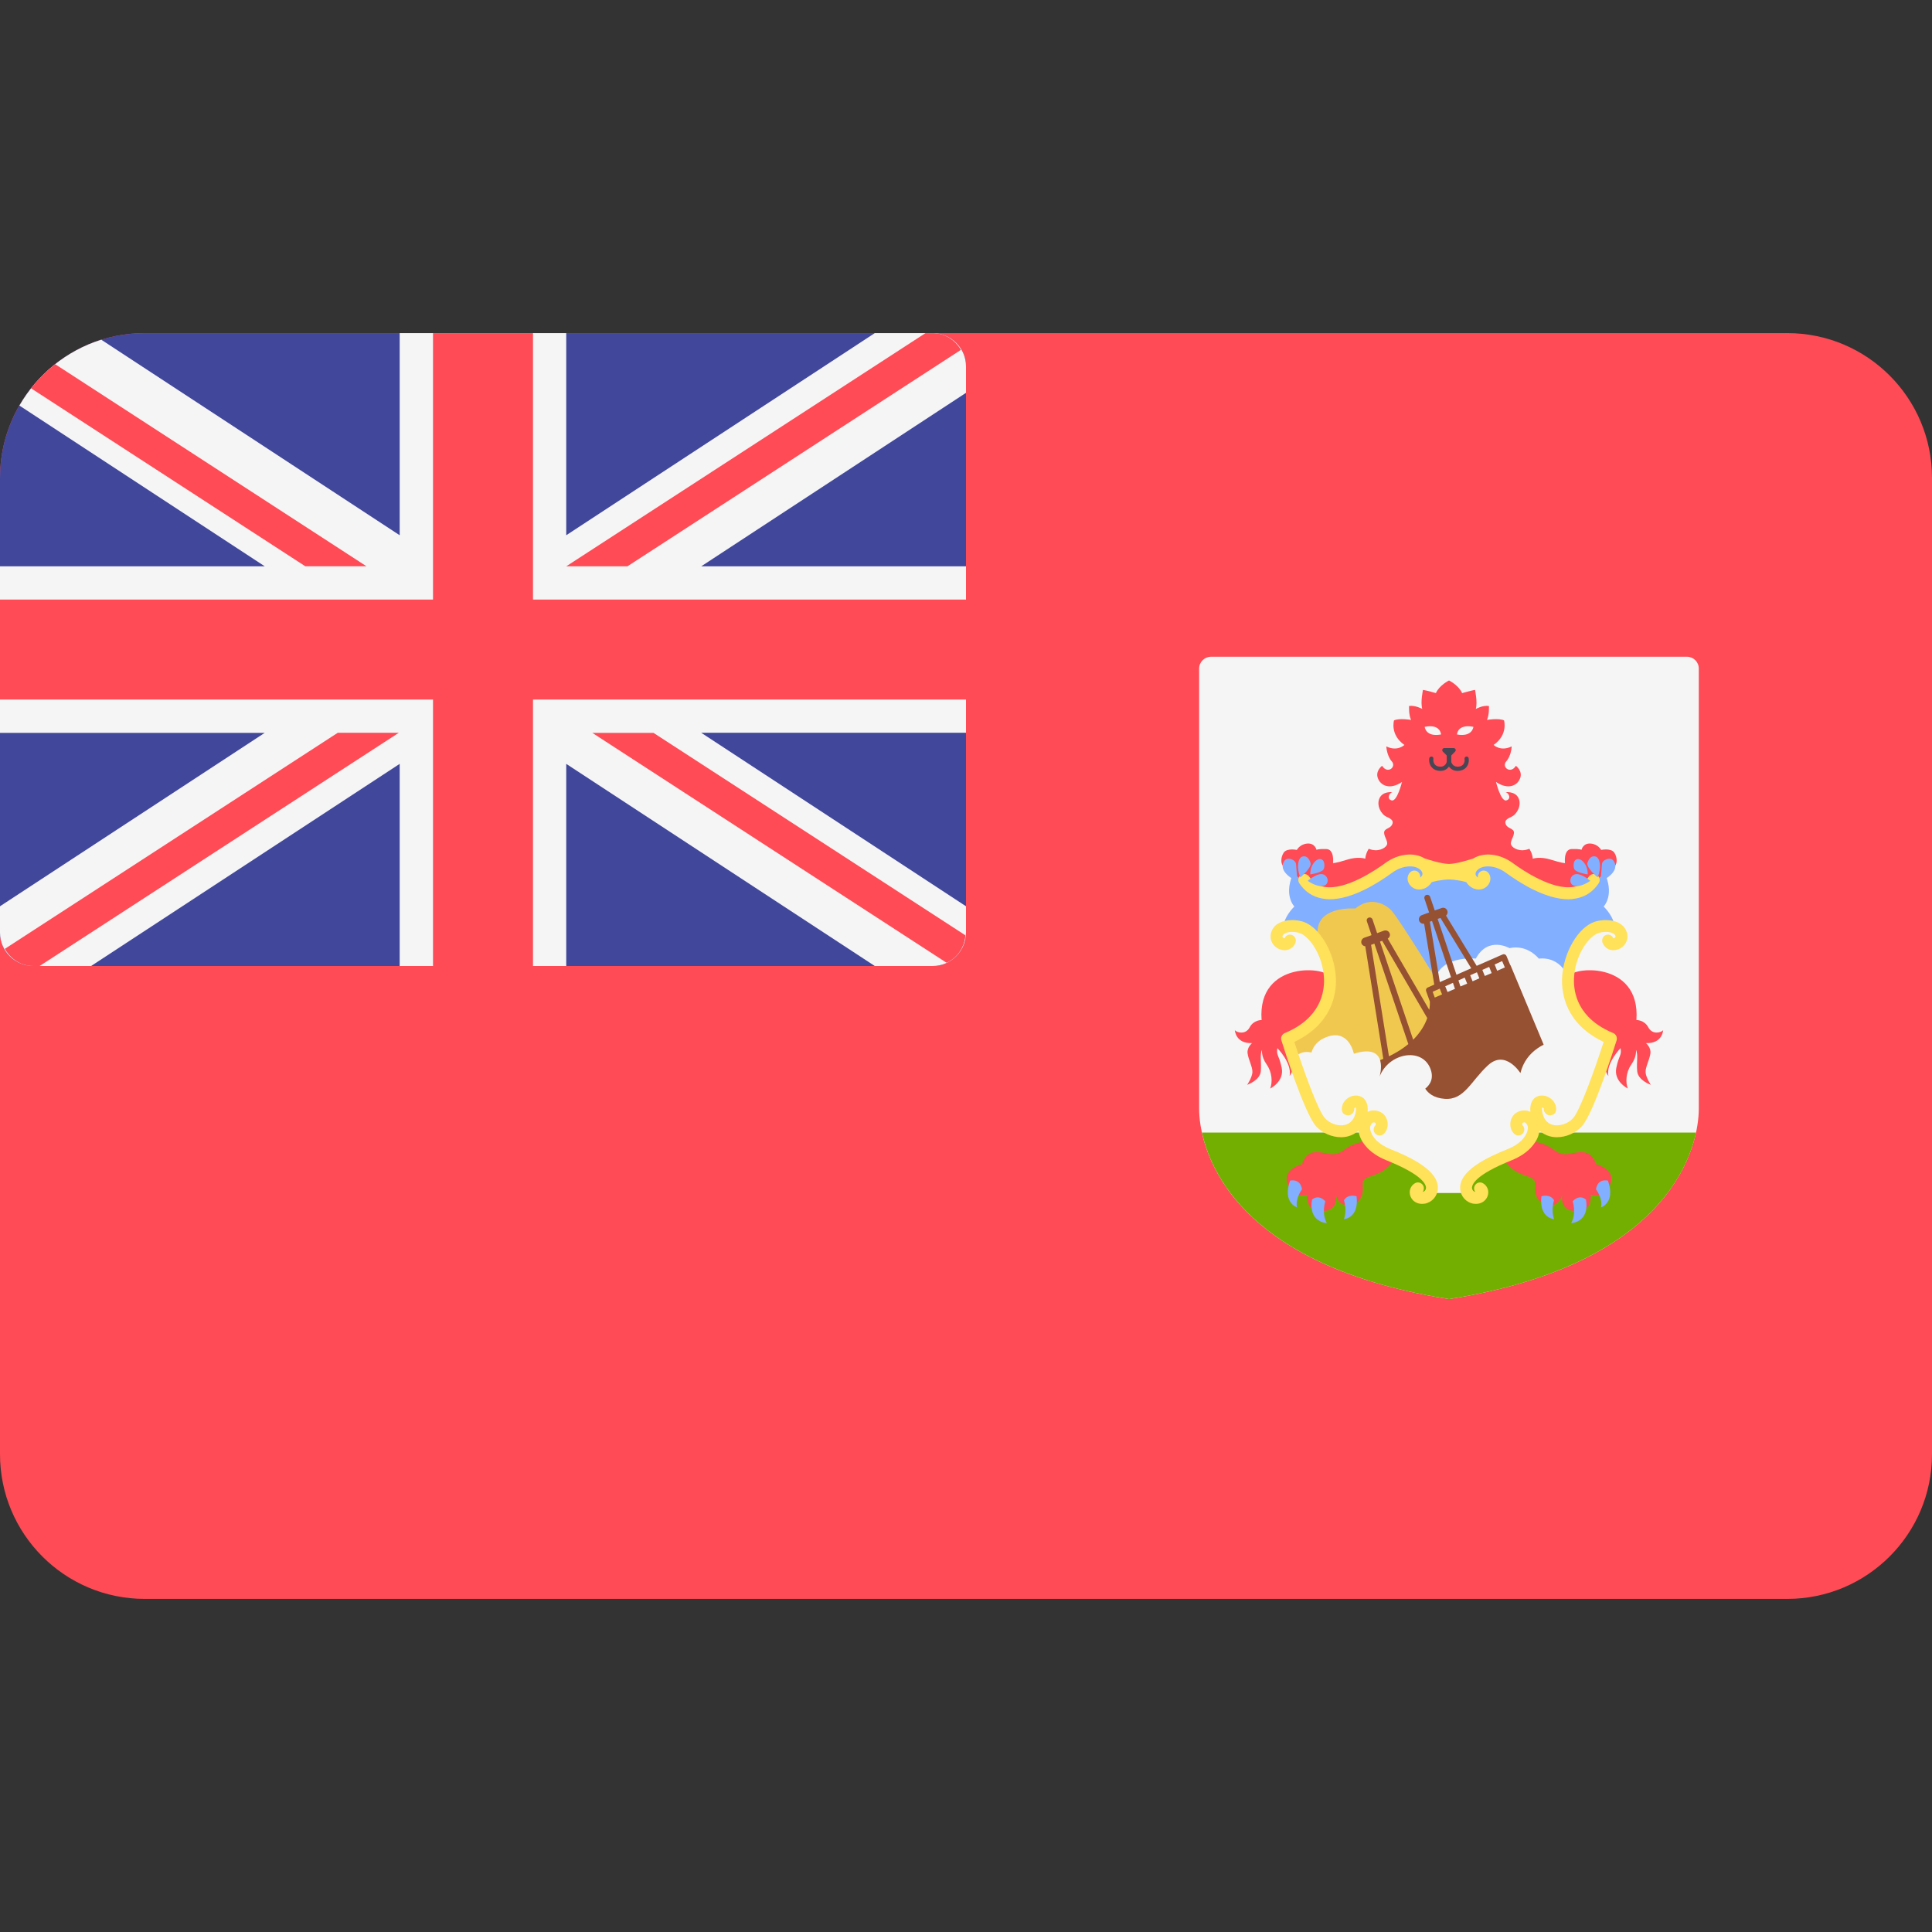 <svg width="24" height="24" viewBox="0 0 24 24" fill="none" xmlns="http://www.w3.org/2000/svg">
<rect x="0" y="0" width="24" height="24" fill="#333333" stroke="none"/>
<path d="M22.203 19.862H1.797C0.805 19.862 0 19.057 0 18.065V5.935C0 4.943 0.805 4.138 1.797 4.138H22.203C23.195 4.138 24 4.943 24 5.935V18.065C24 19.057 23.195 19.862 22.203 19.862Z" fill="#FF4B55"/>
<path d="M0 5.935V11.588C0.001 11.816 0.186 12 0.414 12H11.586C11.815 12 12 11.815 12 11.586V4.552C12 4.323 11.815 4.138 11.586 4.138H1.797C0.805 4.138 0 4.943 0 5.935Z" fill="#41479B"/>
<path d="M7.034 6.649V4.138H4.965V6.649L1.258 4.22C0.825 4.356 0.464 4.652 0.241 5.038L3.289 7.035H0V9.104H3.288L0 11.258V11.588C0.001 11.816 0.186 12 0.414 12H1.132L4.965 9.489V12H7.034V9.489L10.867 12H11.586C11.815 12 12 11.815 12 11.586V11.258L8.711 9.103H12V7.035H8.711L12 4.88V4.552C12 4.323 11.815 4.138 11.586 4.138H10.867L7.034 6.649Z" fill="#F5F5F5"/>
<path d="M12 7.448H6.621V4.138H5.379V7.448H0V8.69H5.379V12H6.621V8.69H12V7.448Z" fill="#FF4B55"/>
<path d="M0.386 4.824L3.792 7.034H4.552L0.685 4.524C0.574 4.612 0.473 4.712 0.386 4.824Z" fill="#FF4B55"/>
<path d="M7.794 7.035L11.937 4.346C11.865 4.224 11.738 4.138 11.586 4.138H11.497L7.034 7.035H7.794Z" fill="#FF4B55"/>
<path d="M4.194 9.104L0.06 11.787C0.131 11.912 0.26 12 0.414 12H0.492L4.954 9.103H4.194V9.104Z" fill="#FF4B55"/>
<path d="M11.993 11.619L8.118 9.104H7.358L11.759 11.96C11.891 11.899 11.981 11.77 11.993 11.619Z" fill="#FF4B55"/>
<path d="M15.044 8.158C14.963 8.158 14.896 8.224 14.896 8.305V13.773C14.896 14.217 15.192 15.695 18 16.138C20.808 15.695 21.103 14.217 21.103 13.773V8.305C21.103 8.224 21.037 8.158 20.956 8.158H15.044Z" fill="#F5F5F5"/>
<path d="M18 16.138C20.344 15.768 20.937 14.677 21.069 14.069H14.931C15.063 14.677 15.656 15.768 18 16.138Z" fill="#73AF00"/>
<path d="M19.921 11.261C19.921 11.261 20.069 11.113 19.921 10.818L18 10.732L16.079 10.818C15.931 11.113 16.079 11.261 16.079 11.261C15.931 11.409 15.931 11.557 15.931 11.557H16.227L16.547 12.086L18 12.887L19.453 12.086L19.773 11.557H20.069C20.069 11.557 20.069 11.409 19.921 11.261Z" fill="#82AFFF"/>
<path d="M19.453 12.086C19.453 12.086 19.361 11.883 19.115 11.908C19.115 11.908 18.979 11.729 18.751 11.778C18.751 11.778 18.486 11.624 18.333 11.908C18.333 11.908 17.843 11.858 17.817 12.231C17.817 12.231 18.579 13.379 18.597 13.392C18.616 13.404 19.509 13.398 19.509 13.398L19.921 12.943L19.515 12.357L19.453 12.086Z" fill="#F5F5F5"/>
<path d="M18.018 12.45C18.018 12.45 17.372 11.393 17.279 11.304C17.19 11.218 17.015 11.138 16.836 11.286C16.836 11.286 16.3 11.243 16.374 11.649L16.528 12.265C16.528 12.265 16.393 12.69 16.331 12.733C16.27 12.776 16.042 12.893 16.042 12.893L16.171 13.404L17.895 13.318L18.018 12.45Z" fill="#F0C850"/>
<path d="M18.763 11.988L18.761 11.989L18.714 11.876C18.71 11.867 18.703 11.86 18.693 11.856C18.684 11.852 18.674 11.853 18.665 11.857L18.344 11.998L17.963 11.374C17.98 11.359 17.987 11.335 17.979 11.313C17.969 11.284 17.937 11.269 17.908 11.28L17.823 11.31L17.765 11.14C17.759 11.121 17.738 11.111 17.719 11.117C17.699 11.123 17.689 11.144 17.695 11.164L17.753 11.335L17.663 11.368C17.634 11.378 17.619 11.41 17.629 11.438C17.637 11.461 17.659 11.475 17.681 11.475C17.684 11.475 17.688 11.474 17.691 11.474L17.817 12.231L17.736 12.267C17.718 12.274 17.709 12.295 17.716 12.313L17.762 12.441C17.763 12.462 17.763 12.499 17.755 12.545L17.239 11.66C17.261 11.646 17.272 11.62 17.263 11.595C17.253 11.566 17.221 11.551 17.192 11.561L17.107 11.592L17.05 11.422C17.043 11.402 17.022 11.392 17.003 11.399C16.983 11.405 16.973 11.426 16.98 11.446L17.038 11.617L16.947 11.649C16.918 11.66 16.903 11.691 16.913 11.72C16.921 11.741 16.939 11.753 16.96 11.755L17.184 13.153C17.155 13.165 17.127 13.177 17.095 13.189C17.095 13.189 16.99 13.688 17.07 13.712C17.15 13.737 17.975 13.989 17.975 13.989C17.975 13.989 19.114 13.447 19.139 13.435C19.164 13.423 19.213 13.066 19.213 13.066L18.763 11.988ZM18.694 12.018L18.598 12.059L18.567 11.981L18.66 11.939L18.694 12.018ZM18.117 12.179L18.195 12.144L18.226 12.219L18.142 12.254L18.117 12.179ZM18.074 12.284L17.982 12.323L17.953 12.252L18.049 12.209L18.074 12.284ZM18.293 12.19L18.263 12.115L18.347 12.078L18.377 12.153L18.293 12.19ZM18.414 12.048L18.499 12.011L18.53 12.088L18.445 12.124L18.414 12.048ZM17.894 11.403L18.276 12.028L18.093 12.109L17.859 11.415L17.894 11.403ZM17.762 11.45L17.789 11.44L18.025 12.139L17.886 12.2L17.762 11.45ZM17.885 12.281L17.914 12.353L17.823 12.392L17.797 12.32L17.885 12.281ZM17.17 11.687L17.73 12.647C17.701 12.729 17.648 12.823 17.555 12.916L17.143 11.697L17.17 11.687ZM17.032 11.737L17.073 11.722L17.495 12.97C17.431 13.023 17.352 13.075 17.254 13.122L17.032 11.737Z" fill="#965032"/>
<path d="M20.055 10.594C20.016 10.531 19.89 10.558 19.89 10.558C19.89 10.558 19.854 10.486 19.759 10.479C19.664 10.472 19.646 10.557 19.646 10.557C19.646 10.557 19.629 10.544 19.524 10.547C19.419 10.55 19.441 10.722 19.441 10.722C19.441 10.722 19.401 10.722 19.265 10.679C19.13 10.636 19.041 10.667 19.041 10.667C19.035 10.596 18.998 10.544 18.998 10.544C18.884 10.59 18.794 10.538 18.773 10.498C18.751 10.458 18.807 10.396 18.807 10.344C18.807 10.291 18.734 10.294 18.709 10.248C18.684 10.201 18.709 10.176 18.776 10.146C18.843 10.116 18.905 10.005 18.864 9.915C18.822 9.825 18.702 9.841 18.702 9.841C18.744 9.848 18.778 9.927 18.711 9.943C18.644 9.959 18.584 9.714 18.584 9.714C18.739 9.818 18.852 9.756 18.884 9.666C18.917 9.575 18.831 9.513 18.831 9.513C18.764 9.622 18.649 9.527 18.711 9.458C18.774 9.388 18.779 9.272 18.779 9.272C18.64 9.34 18.554 9.254 18.554 9.254C18.736 9.128 18.684 8.949 18.684 8.949C18.616 8.918 18.471 8.943 18.471 8.943C18.502 8.881 18.496 8.77 18.496 8.77C18.419 8.758 18.333 8.807 18.333 8.807C18.357 8.721 18.323 8.57 18.323 8.57C18.268 8.58 18.163 8.61 18.163 8.61C18.12 8.512 18 8.453 18 8.453C18 8.453 17.88 8.512 17.837 8.61C17.837 8.61 17.732 8.579 17.677 8.57C17.677 8.57 17.643 8.721 17.668 8.807C17.668 8.807 17.581 8.758 17.504 8.77C17.504 8.77 17.498 8.881 17.529 8.943C17.529 8.943 17.384 8.918 17.317 8.949C17.317 8.949 17.264 9.127 17.446 9.254C17.446 9.254 17.36 9.34 17.221 9.272C17.221 9.272 17.227 9.388 17.289 9.458C17.351 9.527 17.236 9.622 17.169 9.513C17.169 9.513 17.083 9.575 17.116 9.666C17.148 9.756 17.261 9.818 17.416 9.714C17.416 9.714 17.356 9.959 17.289 9.943C17.222 9.927 17.257 9.848 17.298 9.841C17.298 9.841 17.178 9.825 17.137 9.915C17.095 10.005 17.157 10.116 17.224 10.146C17.291 10.176 17.317 10.201 17.291 10.248C17.266 10.294 17.194 10.291 17.194 10.344C17.194 10.396 17.249 10.458 17.227 10.498C17.206 10.538 17.117 10.59 17.003 10.544C17.003 10.544 16.966 10.596 16.96 10.667C16.96 10.667 16.87 10.636 16.735 10.679C16.599 10.722 16.559 10.722 16.559 10.722C16.559 10.722 16.581 10.55 16.476 10.547C16.372 10.544 16.354 10.557 16.354 10.557C16.354 10.557 16.336 10.472 16.241 10.479C16.146 10.486 16.11 10.558 16.11 10.558C16.11 10.558 15.984 10.531 15.945 10.594C15.906 10.656 15.901 10.751 15.975 10.79C16.049 10.829 16.245 10.993 16.245 10.993L16.522 11.113L17.492 10.684L18 10.818L18.508 10.684L19.478 11.113L19.755 10.993C19.755 10.993 19.951 10.829 20.025 10.79C20.099 10.751 20.094 10.656 20.055 10.594Z" fill="#FF4B55"/>
<path d="M17.698 9.029C17.698 9.029 17.708 9.159 17.901 9.124C17.901 9.124 17.896 8.989 17.698 9.029Z" fill="#F5F5F5"/>
<path d="M16.983 14.18C16.983 14.18 16.845 14.175 16.702 14.281C16.559 14.388 16.495 14.312 16.352 14.312C16.209 14.312 16.175 14.461 16.175 14.461C16.175 14.461 15.898 14.531 16.009 14.734C16.079 14.863 16.177 14.86 16.239 14.841C16.236 14.927 16.256 15.022 16.355 15.039C16.545 15.071 16.628 14.97 16.586 14.812C16.586 14.812 16.609 14.974 16.734 14.97C16.859 14.965 16.942 14.896 16.928 14.729C16.914 14.563 17.136 14.665 17.307 14.42L16.983 14.18Z" fill="#FF4B55"/>
<path d="M16.174 14.774C16.174 14.774 16.087 14.888 16.112 14.999C16.112 14.999 15.928 14.94 16.026 14.666C16.026 14.666 16.152 14.632 16.174 14.774Z" fill="#82AFFF"/>
<path d="M16.464 14.923C16.464 14.923 16.413 15.066 16.482 15.194C16.482 15.194 16.251 15.187 16.298 14.902C16.298 14.903 16.372 14.826 16.464 14.923Z" fill="#82AFFF"/>
<path d="M16.695 14.909C16.695 14.909 16.736 15.03 16.695 15.145C16.695 15.145 16.884 15.133 16.852 14.861C16.852 14.861 16.75 14.824 16.695 14.909Z" fill="#82AFFF"/>
<path d="M16.526 12.148C16.509 12.005 15.616 11.921 15.672 12.671C15.672 12.671 15.573 12.669 15.524 12.762C15.476 12.854 15.371 12.831 15.34 12.798C15.34 12.798 15.347 12.965 15.554 12.958C15.554 12.958 15.488 13.01 15.498 13.085C15.507 13.16 15.561 13.255 15.558 13.32C15.554 13.385 15.493 13.476 15.493 13.476C15.493 13.476 15.652 13.421 15.662 13.308C15.672 13.194 15.647 13.099 15.678 13.041C15.678 13.041 15.663 13.121 15.734 13.222C15.805 13.323 15.808 13.445 15.779 13.522C15.779 13.522 15.955 13.435 15.922 13.267C15.888 13.099 15.852 13.114 15.868 13.02C15.868 13.02 16.052 13.207 16.02 13.366C16.02 13.366 16.079 13.295 16.073 13.163C16.068 13.031 15.977 12.942 15.977 12.942C15.977 12.942 16.586 12.637 16.526 12.148Z" fill="#FF4B55"/>
<path d="M19.016 14.18C19.016 14.18 19.155 14.175 19.298 14.281C19.441 14.388 19.504 14.312 19.648 14.312C19.791 14.312 19.825 14.461 19.825 14.461C19.825 14.461 20.102 14.531 19.991 14.734C19.921 14.863 19.823 14.86 19.761 14.841C19.764 14.927 19.744 15.022 19.644 15.039C19.455 15.071 19.372 14.97 19.413 14.812C19.413 14.812 19.39 14.974 19.266 14.97C19.141 14.965 19.058 14.896 19.072 14.729C19.086 14.563 18.864 14.665 18.693 14.42L19.016 14.18Z" fill="#FF4B55"/>
<path d="M19.826 14.774C19.826 14.774 19.913 14.888 19.888 14.999C19.888 14.999 20.073 14.94 19.974 14.666C19.974 14.666 19.848 14.632 19.826 14.774Z" fill="#82AFFF"/>
<path d="M19.536 14.923C19.536 14.923 19.587 15.066 19.518 15.194C19.518 15.194 19.748 15.187 19.702 14.902C19.702 14.903 19.628 14.826 19.536 14.923Z" fill="#82AFFF"/>
<path d="M19.305 14.909C19.305 14.909 19.264 15.03 19.305 15.145C19.305 15.145 19.116 15.133 19.148 14.861C19.148 14.861 19.25 14.824 19.305 14.909Z" fill="#82AFFF"/>
<path d="M19.474 12.148C19.491 12.005 20.383 11.921 20.328 12.671C20.328 12.671 20.427 12.669 20.476 12.762C20.524 12.854 20.629 12.831 20.66 12.798C20.66 12.798 20.653 12.965 20.446 12.958C20.446 12.958 20.512 13.01 20.502 13.085C20.493 13.16 20.439 13.255 20.442 13.32C20.446 13.385 20.507 13.476 20.507 13.476C20.507 13.476 20.348 13.421 20.338 13.308C20.327 13.194 20.353 13.099 20.322 13.041C20.322 13.041 20.337 13.121 20.266 13.222C20.195 13.323 20.192 13.445 20.221 13.522C20.221 13.522 20.045 13.435 20.078 13.267C20.112 13.099 20.148 13.114 20.131 13.02C20.131 13.02 19.948 13.207 19.98 13.366C19.98 13.366 19.921 13.295 19.926 13.163C19.931 13.031 20.023 12.942 20.023 12.942C20.023 12.942 19.414 12.637 19.474 12.148Z" fill="#FF4B55"/>
<path d="M19.839 10.87C19.805 10.847 19.759 10.857 19.736 10.891C19.69 10.961 19.628 11.003 19.548 11.017C19.284 11.063 18.902 10.803 18.792 10.721C18.631 10.603 18.433 10.583 18.302 10.664C18.249 10.681 18.089 10.732 18 10.732C17.911 10.732 17.751 10.681 17.698 10.664C17.567 10.583 17.369 10.603 17.208 10.721C17.098 10.803 16.716 11.063 16.452 11.017C16.372 11.003 16.311 10.962 16.264 10.891C16.241 10.857 16.195 10.847 16.161 10.87C16.127 10.893 16.118 10.938 16.14 10.972C16.21 11.077 16.306 11.141 16.426 11.162C16.456 11.168 16.487 11.171 16.519 11.171C16.801 11.171 17.12 10.969 17.296 10.84C17.426 10.745 17.573 10.745 17.638 10.8C17.655 10.814 17.674 10.837 17.669 10.863C17.667 10.877 17.657 10.89 17.642 10.901C17.646 10.878 17.639 10.854 17.621 10.836C17.592 10.807 17.546 10.807 17.517 10.836C17.479 10.874 17.475 10.934 17.507 10.984C17.539 11.033 17.607 11.07 17.689 11.039C17.73 11.024 17.763 10.995 17.786 10.958C17.898 10.926 18 10.925 18 10.925C18 10.925 18.102 10.926 18.214 10.958C18.237 10.995 18.27 11.024 18.311 11.039C18.393 11.07 18.462 11.033 18.493 10.984C18.525 10.934 18.521 10.874 18.483 10.836C18.454 10.807 18.408 10.807 18.379 10.836C18.361 10.854 18.355 10.878 18.358 10.901C18.343 10.89 18.333 10.877 18.331 10.863C18.326 10.837 18.345 10.814 18.362 10.8C18.428 10.745 18.574 10.745 18.704 10.84C18.88 10.969 19.199 11.171 19.481 11.171C19.513 11.171 19.544 11.168 19.574 11.162C19.694 11.141 19.79 11.077 19.86 10.972C19.882 10.938 19.873 10.893 19.839 10.87Z" fill="#FFE15A"/>
<path d="M16.117 10.952C16.117 10.952 16.105 10.787 16.1 10.733C16.095 10.679 15.994 10.639 15.955 10.693C15.917 10.746 15.907 10.846 16.117 10.952Z" fill="#82AFFF"/>
<path d="M16.153 10.899C16.153 10.899 16.298 10.781 16.28 10.719C16.261 10.656 16.222 10.624 16.174 10.642C16.125 10.661 16.102 10.774 16.153 10.899Z" fill="#82AFFF"/>
<path d="M16.437 10.806C16.458 10.785 16.465 10.684 16.407 10.672C16.349 10.661 16.273 10.751 16.277 10.862C16.277 10.862 16.398 10.845 16.437 10.806Z" fill="#82AFFF"/>
<path d="M16.377 10.864C16.31 10.885 16.245 10.942 16.245 10.942C16.245 10.942 16.365 11.03 16.448 11.002C16.532 10.975 16.492 10.827 16.377 10.864Z" fill="#82AFFF"/>
<path d="M18.303 9.029C18.303 9.029 18.292 9.159 18.099 9.124C18.099 9.124 18.104 8.989 18.303 9.029Z" fill="#F5F5F5"/>
<path d="M19.883 10.952C19.883 10.952 19.895 10.787 19.9 10.733C19.905 10.679 20.006 10.639 20.044 10.693C20.083 10.746 20.093 10.846 19.883 10.952Z" fill="#82AFFF"/>
<path d="M19.847 10.899C19.847 10.899 19.702 10.781 19.72 10.719C19.739 10.656 19.778 10.624 19.827 10.642C19.875 10.661 19.898 10.774 19.847 10.899Z" fill="#82AFFF"/>
<path d="M19.563 10.806C19.542 10.785 19.535 10.684 19.593 10.672C19.651 10.661 19.727 10.751 19.723 10.862C19.723 10.862 19.602 10.845 19.563 10.806Z" fill="#82AFFF"/>
<path d="M19.623 10.864C19.69 10.885 19.755 10.942 19.755 10.942C19.755 10.942 19.635 11.03 19.552 11.002C19.468 10.975 19.508 10.827 19.623 10.864Z" fill="#82AFFF"/>
<path d="M17.923 9.336L17.982 9.395C17.992 9.404 18.008 9.404 18.018 9.395L18.076 9.336C18.092 9.32 18.081 9.293 18.058 9.293H17.941C17.919 9.293 17.908 9.32 17.923 9.336Z" fill="#464655"/>
<path d="M17.893 9.576C17.849 9.576 17.812 9.561 17.786 9.532C17.76 9.502 17.749 9.461 17.755 9.419C17.758 9.405 17.772 9.397 17.785 9.398C17.799 9.4 17.809 9.413 17.806 9.427C17.802 9.454 17.809 9.479 17.825 9.498C17.841 9.516 17.867 9.525 17.898 9.524C17.963 9.522 17.974 9.458 17.974 9.456L17.974 9.34C17.974 9.325 17.985 9.314 18 9.314C18.014 9.314 18.026 9.325 18.026 9.34V9.46C18.019 9.501 17.985 9.573 17.9 9.576C17.898 9.576 17.895 9.576 17.893 9.576Z" fill="#464655"/>
<path d="M18.107 9.576C18.105 9.576 18.102 9.576 18.1 9.576C18.014 9.573 17.98 9.501 17.974 9.464L17.974 9.34C17.974 9.326 17.986 9.314 18 9.314C18.014 9.314 18.026 9.326 18.026 9.34V9.46C18.027 9.462 18.039 9.522 18.102 9.524C18.134 9.525 18.158 9.517 18.175 9.498C18.191 9.479 18.198 9.454 18.193 9.427C18.191 9.413 18.201 9.4 18.215 9.398C18.228 9.396 18.242 9.405 18.244 9.419C18.251 9.461 18.24 9.502 18.214 9.532C18.188 9.561 18.151 9.576 18.107 9.576Z" fill="#464655"/>
<path d="M18.887 13.33C18.887 13.33 18.702 13.034 18.486 13.232C18.271 13.429 18.191 13.669 17.945 13.65C17.809 13.64 17.74 13.578 17.705 13.524C17.77 13.471 17.816 13.389 17.766 13.268C17.655 13.004 17.249 13.084 17.138 13.373C17.138 13.373 17.267 12.948 16.818 13.09C16.818 13.09 16.762 12.794 16.504 12.874C16.363 12.918 16.311 13.004 16.292 13.075C16.237 13.062 16.168 13.063 16.104 13.114L16.43 13.995L16.922 14.001L17.033 14.167L17.68 14.574L17.797 14.82H18.203C18.203 14.82 18.234 14.568 18.45 14.494C18.665 14.42 19.016 14.266 19.053 14.13C19.09 13.995 19.09 13.995 19.09 13.995L19.484 14.001C19.527 13.97 19.817 13.496 19.817 13.496L19.951 12.886C19.877 12.875 19.028 12.765 18.887 13.33Z" fill="#F5F5F5"/>
<path d="M19.952 12.88L19.951 12.886C19.954 12.886 19.958 12.887 19.958 12.887L19.952 12.88Z" fill="#F5F5F5"/>
<path d="M17.27 14.274C17.11 14.21 17.053 14.12 17.033 14.072C17.015 14.027 17.019 13.996 17.024 13.984C17.034 13.961 17.046 13.946 17.058 13.943C17.069 13.94 17.082 13.946 17.085 13.948C17.09 13.954 17.093 13.973 17.088 13.977C17.058 14.005 17.056 14.052 17.084 14.082C17.113 14.111 17.159 14.113 17.189 14.085C17.219 14.056 17.237 14.016 17.238 13.972C17.239 13.925 17.222 13.878 17.192 13.846C17.162 13.814 17.099 13.785 17.033 13.797C17.02 13.799 17.004 13.805 16.989 13.812C16.999 13.71 16.959 13.658 16.93 13.636C16.882 13.601 16.812 13.6 16.754 13.634C16.695 13.669 16.662 13.731 16.67 13.794C16.675 13.835 16.716 13.859 16.756 13.854C16.796 13.849 16.828 13.807 16.823 13.767C16.831 13.759 16.842 13.756 16.842 13.755C16.842 13.755 16.852 13.771 16.84 13.823C16.822 13.905 16.778 13.955 16.712 13.973C16.628 13.995 16.522 13.96 16.459 13.891C16.371 13.795 16.188 13.283 16.079 12.943C16.546 12.721 16.604 12.352 16.595 12.147C16.581 11.835 16.394 11.515 16.186 11.449C16.104 11.423 15.982 11.418 15.893 11.464C15.842 11.49 15.807 11.53 15.792 11.58C15.76 11.682 15.824 11.767 15.901 11.794C15.98 11.823 16.061 11.789 16.091 11.713C16.107 11.675 16.09 11.631 16.052 11.616C16.014 11.6 15.973 11.619 15.958 11.656C15.955 11.658 15.944 11.654 15.937 11.646C15.931 11.639 15.93 11.633 15.933 11.625C15.935 11.617 15.941 11.605 15.961 11.595C16.009 11.569 16.09 11.573 16.142 11.59C16.261 11.627 16.434 11.86 16.447 12.153C16.455 12.329 16.401 12.65 15.96 12.833C15.925 12.848 15.906 12.887 15.918 12.924C15.947 13.016 16.204 13.83 16.349 13.991C16.428 14.077 16.546 14.127 16.659 14.127C16.69 14.127 16.72 14.123 16.749 14.115C16.799 14.102 16.84 14.077 16.876 14.045C16.879 14.072 16.886 14.1 16.897 14.127C16.925 14.197 17.005 14.326 17.226 14.415C17.674 14.595 17.716 14.715 17.714 14.758C17.712 14.782 17.699 14.795 17.688 14.801C17.683 14.804 17.678 14.805 17.674 14.806C17.69 14.784 17.693 14.753 17.679 14.727C17.659 14.691 17.614 14.678 17.578 14.698C17.528 14.726 17.493 14.793 17.523 14.865C17.546 14.921 17.601 14.955 17.665 14.955C17.675 14.955 17.685 14.954 17.696 14.953C17.788 14.937 17.856 14.861 17.861 14.767C17.874 14.543 17.536 14.381 17.27 14.274Z" fill="#FFE15A"/>
<path d="M18.73 14.274C18.89 14.21 18.947 14.12 18.966 14.072C18.985 14.027 18.981 13.996 18.976 13.984C18.966 13.961 18.953 13.946 18.942 13.943C18.931 13.94 18.918 13.946 18.915 13.948C18.91 13.954 18.907 13.973 18.912 13.977C18.942 14.005 18.943 14.052 18.915 14.082C18.887 14.111 18.84 14.113 18.811 14.085C18.78 14.056 18.763 14.016 18.762 13.972C18.76 13.925 18.778 13.878 18.808 13.846C18.838 13.814 18.9 13.785 18.966 13.797C18.98 13.799 18.995 13.805 19.011 13.812C19.001 13.71 19.04 13.658 19.069 13.636C19.118 13.601 19.187 13.6 19.245 13.634C19.305 13.669 19.337 13.731 19.33 13.794C19.325 13.835 19.284 13.859 19.244 13.854C19.204 13.849 19.172 13.807 19.177 13.767C19.169 13.759 19.157 13.756 19.158 13.755C19.158 13.755 19.148 13.771 19.16 13.823C19.178 13.905 19.221 13.955 19.288 13.973C19.371 13.995 19.478 13.96 19.541 13.891C19.628 13.795 19.812 13.283 19.921 12.943C19.454 12.721 19.396 12.352 19.405 12.147C19.419 11.835 19.605 11.515 19.814 11.449C19.895 11.423 20.018 11.418 20.107 11.464C20.157 11.49 20.192 11.53 20.208 11.58C20.24 11.682 20.176 11.767 20.099 11.794C20.019 11.823 19.939 11.789 19.908 11.713C19.893 11.675 19.91 11.631 19.947 11.616C19.985 11.6 20.027 11.619 20.042 11.656C20.045 11.658 20.055 11.654 20.063 11.646C20.069 11.639 20.07 11.633 20.067 11.625C20.064 11.617 20.059 11.605 20.039 11.595C19.99 11.569 19.91 11.573 19.858 11.59C19.739 11.627 19.565 11.86 19.553 12.153C19.545 12.329 19.598 12.65 20.04 12.833C20.075 12.848 20.093 12.887 20.082 12.924C20.053 13.016 19.796 13.83 19.65 13.991C19.572 14.077 19.454 14.127 19.34 14.127C19.31 14.127 19.279 14.123 19.25 14.115C19.201 14.102 19.16 14.077 19.124 14.045C19.12 14.072 19.114 14.1 19.103 14.127C19.074 14.197 18.995 14.326 18.774 14.415C18.326 14.595 18.284 14.715 18.286 14.758C18.288 14.782 18.301 14.795 18.312 14.801C18.317 14.804 18.322 14.805 18.326 14.806C18.309 14.784 18.306 14.753 18.321 14.727C18.341 14.691 18.386 14.678 18.421 14.698C18.472 14.726 18.507 14.793 18.477 14.865C18.453 14.921 18.398 14.955 18.335 14.955C18.325 14.955 18.314 14.954 18.304 14.953C18.212 14.937 18.144 14.861 18.139 14.767C18.126 14.543 18.464 14.381 18.73 14.274Z" fill="#FFE15A"/>
</svg>
